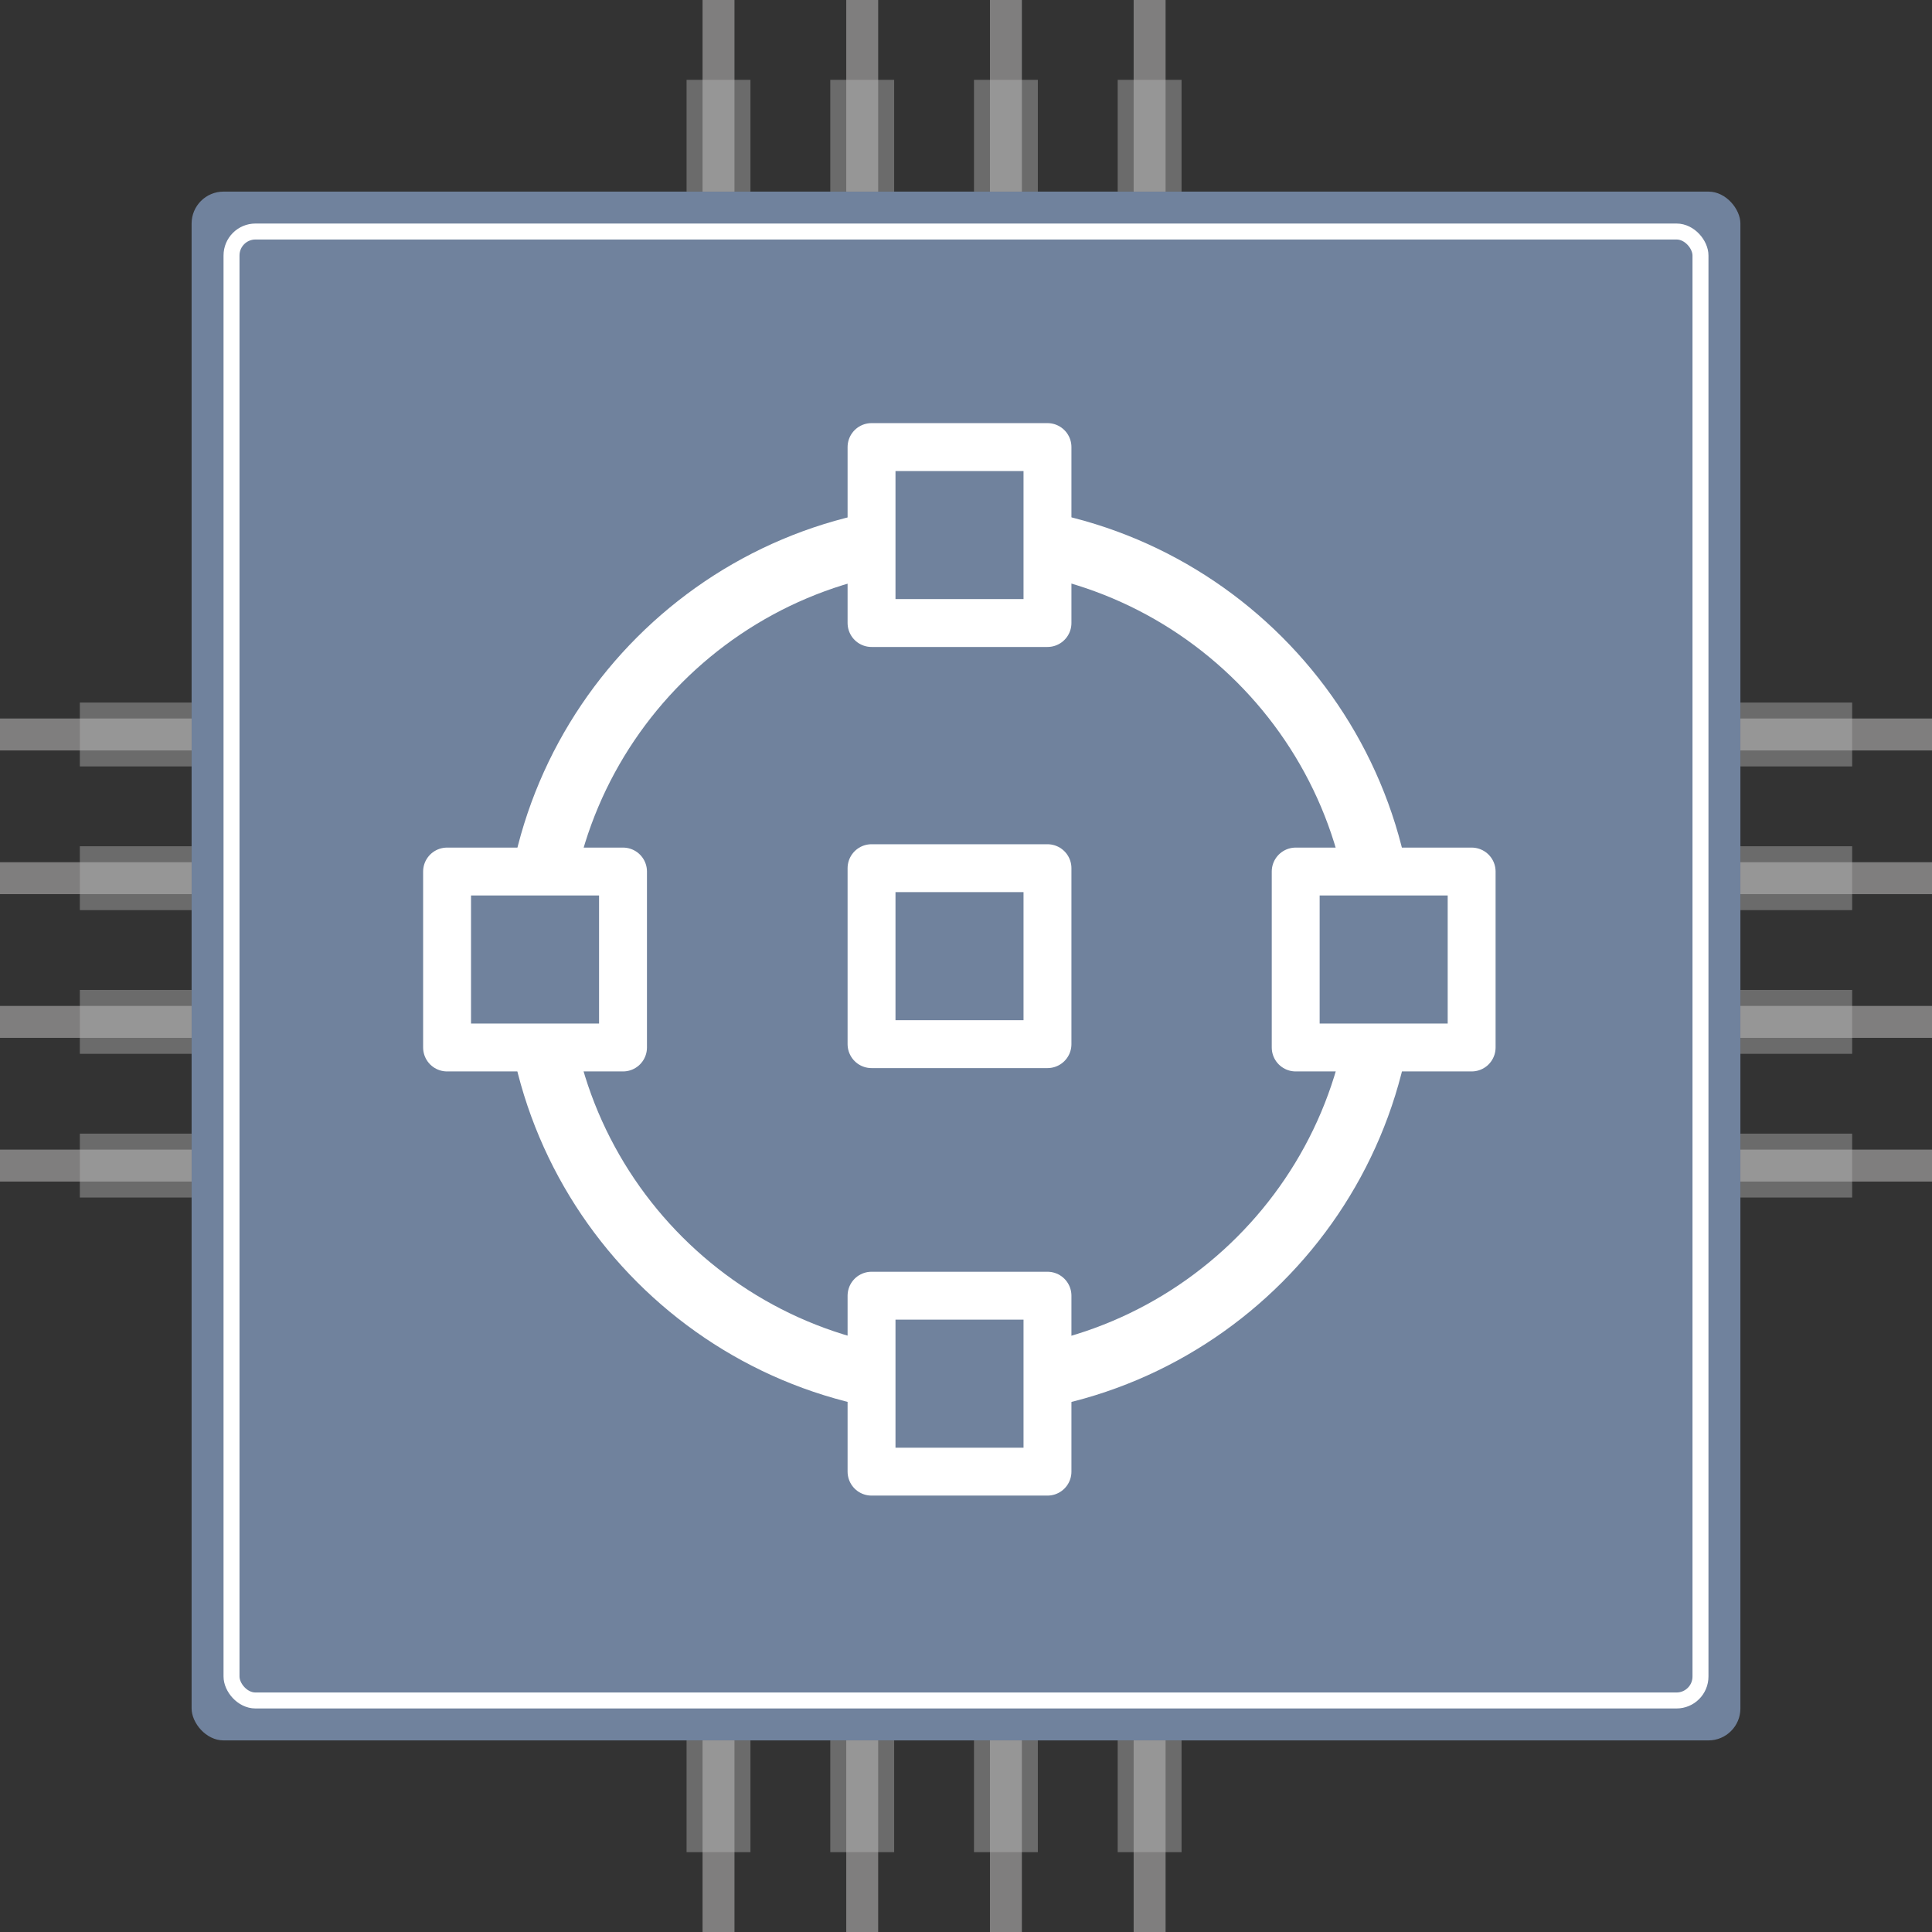 <svg width="121" height="121" viewBox="0 0 121 121" fill="none" xmlns="http://www.w3.org/2000/svg">
<rect x="0" y="0" width="121" height="121" fill="#333333" stroke="none"/>
<rect x="12" y="12" width="97" height="97" rx="2" fill="#70829d"/>
<rect x="14.5" y="14.5" width="92" height="92" rx="1.5" fill="#70829d" stroke="white"/>
<path d="M60.103 86.668C74.775 86.668 86.668 74.775 86.668 60.103C86.668 45.432 74.775 33.538 60.103 33.538C45.432 33.538 33.538 45.432 33.538 60.103C33.538 74.775 45.432 86.668 60.103 86.668Z" stroke="white" stroke-width="4" stroke-linecap="round" stroke-linejoin="round"/>
<path d="M65.603 54.374H54.584V65.394H65.603V54.374Z" stroke="white" stroke-width="3" stroke-linecap="round" stroke-linejoin="round"/>
<path d="M39.019 54.584H28V65.603H39.019V54.584Z" fill="white"/>
<path d="M39.019 54.584H28V65.603H39.019V54.584Z" fill="#70829d" stroke="white" stroke-width="3" stroke-linecap="round" stroke-linejoin="round"/>
<path d="M92.168 54.584H81.149V65.603H92.168V54.584Z" fill="white"/>
<path d="M92.168 54.584H81.149V65.603H92.168V54.584Z" fill="#70829d" stroke="white" stroke-width="3" stroke-linecap="round" stroke-linejoin="round"/>
<path d="M65.603 81.149H54.584V92.168H65.603V81.149Z" fill="white"/>
<path d="M65.603 81.149H54.584V92.168H65.603V81.149Z" fill="#70829d" stroke="white" stroke-width="3" stroke-linecap="round" stroke-linejoin="round"/>
<path d="M65.603 28H54.584V39.019H65.603V28Z" fill="white"/>
<path d="M65.603 28H54.584V39.019H65.603V28Z" fill="#70829d" stroke="white" stroke-width="3" stroke-linecap="round" stroke-linejoin="round"/>
<rect x="73" y="121" width="2" height="12" transform="rotate(180 73 121)" fill="#CECCCC" fill-opacity="0.49"/>
<g style="mix-blend-mode:multiply" opacity="0.8">
<rect x="74" y="116" width="4" height="7" transform="rotate(180 74 116)" fill="#B3B3B3" fill-opacity="0.54"/>
</g>
<rect y="74" width="2" height="12" transform="rotate(-90 0 74)" fill="#CECCCC" fill-opacity="0.49"/>
<g style="mix-blend-mode:multiply" opacity="0.8">
<rect x="5" y="75" width="4" height="7" transform="rotate(-90 5 75)" fill="#B3B3B3" fill-opacity="0.54"/>
</g>
<rect x="44" width="2" height="12" fill="#CECCCC" fill-opacity="0.49"/>
<g style="mix-blend-mode:multiply" opacity="0.8">
<rect x="43" y="5" width="4" height="7" fill="#B3B3B3" fill-opacity="0.54"/>
</g>
<rect x="121" y="45" width="2" height="12" transform="rotate(90 121 45)" fill="#CECCCC" fill-opacity="0.49"/>
<g style="mix-blend-mode:multiply" opacity="0.8">
<rect x="116" y="44" width="4" height="7" transform="rotate(90 116 44)" fill="#B3B3B3" fill-opacity="0.54"/>
</g>
<rect x="64" y="121" width="2" height="12" transform="rotate(180 64 121)" fill="#CECCCC" fill-opacity="0.49"/>
<g style="mix-blend-mode:multiply" opacity="0.8">
<rect x="65" y="116" width="4" height="7" transform="rotate(180 65 116)" fill="#B3B3B3" fill-opacity="0.54"/>
</g>
<rect y="65" width="2" height="12" transform="rotate(-90 0 65)" fill="#CECCCC" fill-opacity="0.49"/>
<g style="mix-blend-mode:multiply" opacity="0.8">
<rect x="5" y="66" width="4" height="7" transform="rotate(-90 5 66)" fill="#B3B3B3" fill-opacity="0.54"/>
</g>
<rect x="53" width="2" height="12" fill="#CECCCC" fill-opacity="0.49"/>
<g style="mix-blend-mode:multiply" opacity="0.8">
<rect x="52" y="5" width="4" height="7" fill="#B3B3B3" fill-opacity="0.54"/>
</g>
<rect x="121" y="54" width="2" height="12" transform="rotate(90 121 54)" fill="#CECCCC" fill-opacity="0.49"/>
<g style="mix-blend-mode:multiply" opacity="0.8">
<rect x="116" y="53" width="4" height="7" transform="rotate(90 116 53)" fill="#B3B3B3" fill-opacity="0.54"/>
</g>
<rect x="55" y="121" width="2" height="12" transform="rotate(180 55 121)" fill="#CECCCC" fill-opacity="0.49"/>
<g style="mix-blend-mode:multiply" opacity="0.8">
<rect x="56" y="116" width="4" height="7" transform="rotate(180 56 116)" fill="#B3B3B3" fill-opacity="0.54"/>
</g>
<rect y="56" width="2" height="12" transform="rotate(-90 0 56)" fill="#CECCCC" fill-opacity="0.49"/>
<g style="mix-blend-mode:multiply" opacity="0.8">
<rect x="5" y="57" width="4" height="7" transform="rotate(-90 5 57)" fill="#B3B3B3" fill-opacity="0.54"/>
</g>
<rect x="62" width="2" height="12" fill="#CECCCC" fill-opacity="0.49"/>
<g style="mix-blend-mode:multiply" opacity="0.8">
<rect x="61" y="5" width="4" height="7" fill="#B3B3B3" fill-opacity="0.54"/>
</g>
<rect x="121" y="63" width="2" height="12" transform="rotate(90 121 63)" fill="#CECCCC" fill-opacity="0.49"/>
<g style="mix-blend-mode:multiply" opacity="0.8">
<rect x="116" y="62" width="4" height="7" transform="rotate(90 116 62)" fill="#B3B3B3" fill-opacity="0.54"/>
</g>
<rect x="46" y="121" width="2" height="12" transform="rotate(180 46 121)" fill="#CECCCC" fill-opacity="0.49"/>
<g style="mix-blend-mode:multiply" opacity="0.8">
<rect x="47" y="116" width="4" height="7" transform="rotate(180 47 116)" fill="#B3B3B3" fill-opacity="0.54"/>
</g>
<rect y="47" width="2" height="12" transform="rotate(-90 0 47)" fill="#CECCCC" fill-opacity="0.49"/>
<g style="mix-blend-mode:multiply" opacity="0.8">
<rect x="5" y="48" width="4" height="7" transform="rotate(-90 5 48)" fill="#B3B3B3" fill-opacity="0.54"/>
</g>
<rect x="71" width="2" height="12" fill="#CECCCC" fill-opacity="0.49"/>
<g style="mix-blend-mode:multiply" opacity="0.8">
<rect x="70" y="5" width="4" height="7" fill="#B3B3B3" fill-opacity="0.54"/>
</g>
<rect x="121" y="72" width="2" height="12" transform="rotate(90 121 72)" fill="#CECCCC" fill-opacity="0.49"/>
<g style="mix-blend-mode:multiply" opacity="0.8">
<rect x="116" y="71" width="4" height="7" transform="rotate(90 116 71)" fill="#B3B3B3" fill-opacity="0.54"/>
</g>
</svg>
